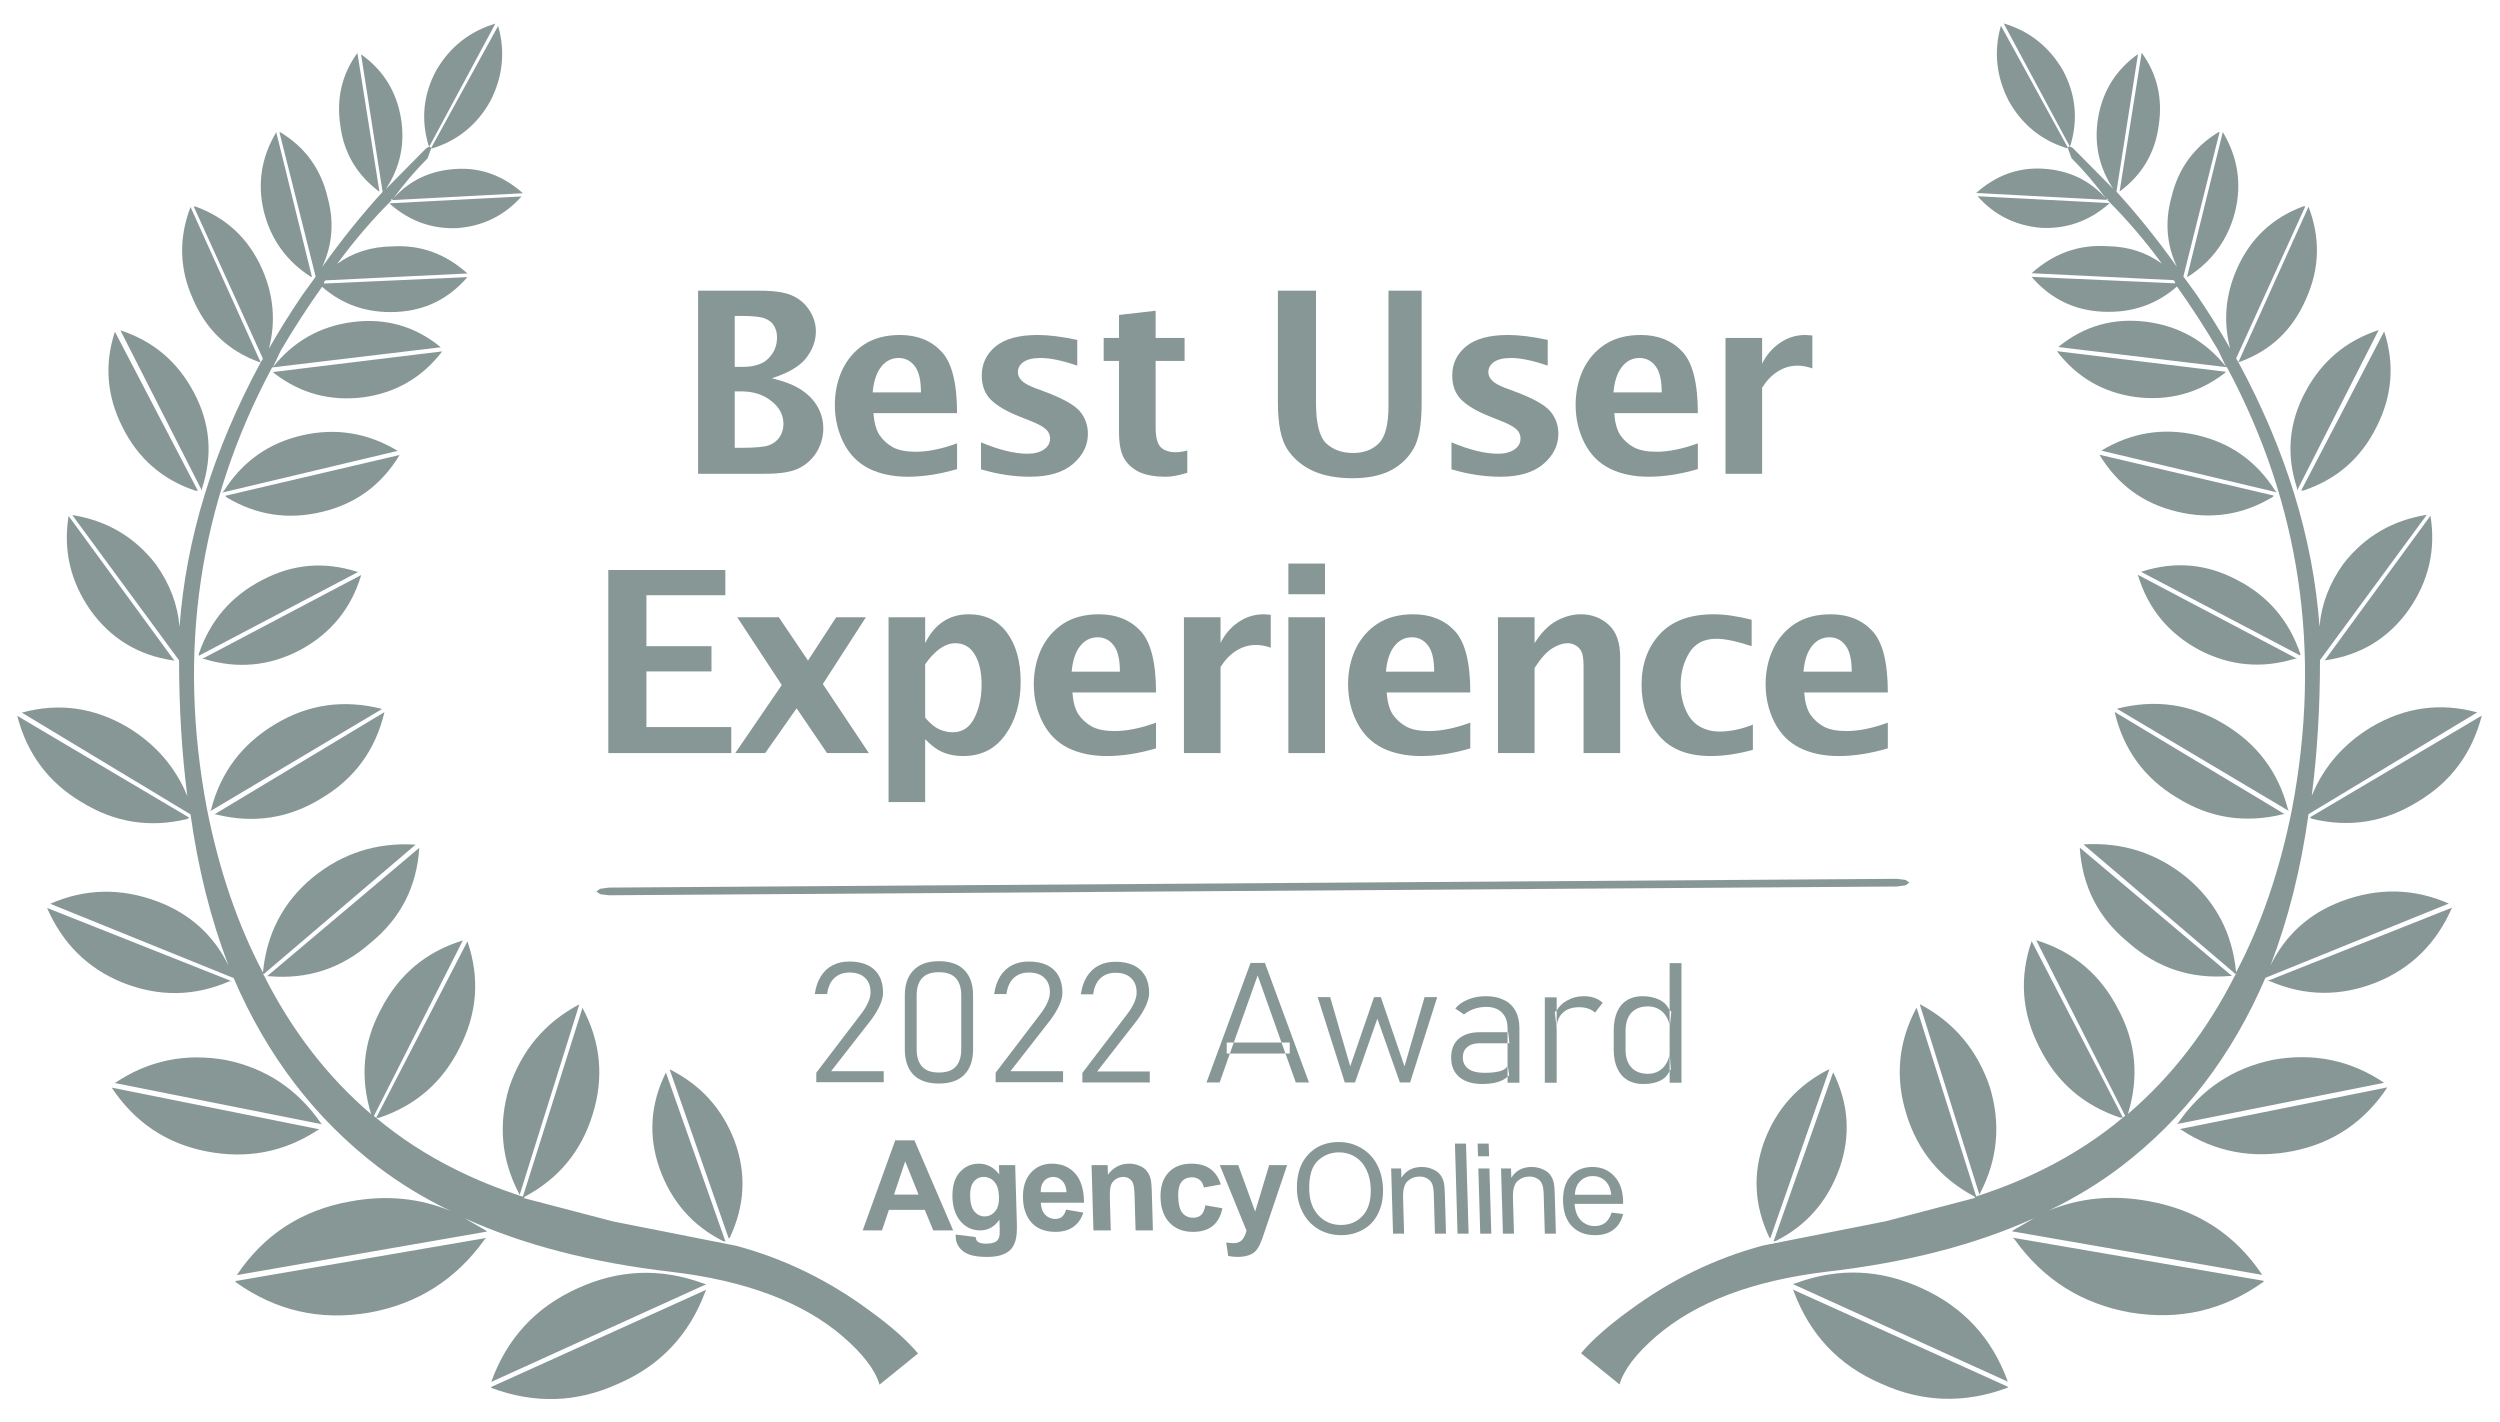 <?xml version="1.0" encoding="utf-8"?>
<svg version="1.1" id="Layer_1"
xmlns="http://www.w3.org/2000/svg"
xmlns:xlink="http://www.w3.org/1999/xlink"
width="529px" height="301px"
xml:space="preserve">
<g id="PathID_1" transform="matrix(1.94, 0, 0, 1.94, 3.65, 5)" opacity="1">
<path style="fill:#869795;fill-opacity:1" d="M41 19.1L40.75 19.2L40.75 19.25L40.85 19.25L41 19.1M26.8 103.55L26.8 103.75L26.85 103.7Q31.45 112.85 38.6 118.95Q36.75 112.95 39.65 107.55Q42.55 101.85 48.6 100L38.9 119.15L39.15 119.35L49.1 100.1Q51.15 106.05 48.25 111.7Q45.45 117.35 39.45 119.35L39.15 119.35Q43.1 122.65 47.85 125Q51.15 126.65 55.15 127.95L61.65 107.35Q64.65 112.95 62.75 119Q60.9 125 55.35 127.95L55.25 128.1L65 130.65L78.4 133.3Q86.25 135.4 93 140.4Q96.45 142.9 98.25 145.05L94.05 148.45Q93.35 146.05 90.05 143.2Q83.55 137.6 71.4 136.15Q58.35 134.65 48.8 130.3L51.05 131.6L51.25 131.75L23.95 136.5Q28.4 129.85 36.4 128.45Q42.2 127.4 47.25 129.5Q42.9 127.4 39.3 124.65Q29.05 116.8 23.6 104.1L3.6 96Q9.3 93.5 15.3 95.75Q20.6 97.75 23.05 102.75Q20.15 95.2 18.9 86.25L0.5 75.15Q6.55 73.5 12.05 76.75Q16.6 79.5 18.55 84.25Q17.65 77.25 17.65 69.45L6 53.6Q11.65 54.5 15.1 58.95Q17.4 62.15 17.7 65.8Q18.75 51.4 26.55 36.95L26.35 36.9Q21.3 35.05 19.15 30Q16.95 25.1 18.9 20L26.55 36.95L26.8 36.55L19.25 19.95L19.45 19.95Q24.5 21.8 26.7 26.75Q28.6 31.05 27.45 35.45Q29.1 32.55 31.1 29.6L32.55 27.6L28.6 11.85L28.7 11.85Q32.75 14.3 33.85 18.95Q34.95 22.95 33.25 26.55Q36.55 21.95 39.85 18.35L37.5 3.35Q41.1 5.9 41.85 10.3Q42.55 14.5 40.2 18.05L44.6 13.6L44.95 13.4L44.85 13.25Q43.6 9 45.7 5.1Q47.95 1.25 52.15 0L44.95 13.4L45.15 13.55L52.45 0.25Q53.65 4.45 51.6 8.45Q49.45 12.3 45.3 13.6L45.15 13.6L44.75 14.7Q42.7 16.75 41 19.1Q43.65 16.1 47.85 15.85Q51.9 15.6 55.15 18.5L40.85 19.25Q37.6 22.5 34.9 26.2Q37.45 24.35 40.85 24.3Q45.5 24 49.1 27.25L33.65 28Q33.45 28.1 33.45 28.35L49.1 27.65Q46 31.25 41.3 31.45Q36.6 31.65 33.25 28.7Q30.9 32 28.75 35.65L27.9 37.45Q31.25 33.25 36.55 32.55Q42 31.85 46.2 35.3L27.8 37.5Q15.8 59.9 20.7 85.7Q22.7 95.75 26.8 103.5Q27.4 97.15 32.2 93.15Q37.1 89.15 43.45 89.55L26.85 103.7L26.8 103.55M40.6 19.6L55 18.85Q52.25 21.95 48.05 22.3Q43.95 22.5 40.75 19.75L40.6 19.6M28.25 11.85L32.15 27.65L32 27.6Q28.05 25.05 26.9 20.5Q25.8 15.95 28.25 11.85M39.45 18.3Q35.85 15.6 35.25 11.2Q34.55 6.7 37.1 3.2L39.5 18.3L39.45 18.3M10.65 33.6L19.7 50.95L19.45 50.95Q14.05 49.15 11.5 44.05Q8.9 38.95 10.65 33.6M19.25 40.2Q21.95 45.25 20.15 50.7L20.15 50.95L11.25 33.45Q16.6 35.2 19.25 40.2M27.9 38L46.35 35.75Q43.1 40 37.8 40.75Q32.35 41.45 28.05 38.15L27.9 38M37.2 59.8L19.8 68.95L19.8 68.75Q21.65 63.3 26.7 60.7Q31.7 58.05 37.1 59.8L37.2 59.8M20.4 69.3L20.15 69.3L37.5 60.15L37.5 60.2Q35.85 65.65 30.8 68.35Q25.8 70.95 20.4 69.3M22.55 50.95Q25.6 46.15 31.1 44.9Q36.6 43.65 41.5 46.6L22.35 51.15L22.55 50.95M22.7 51.5L41.7 47.05Q38.75 51.95 33.25 53.25Q27.7 54.6 22.8 51.65L22.7 51.5M16.95 69.45Q11.3 68.6 8 64Q4.7 59.3 5.6 53.7L17.15 69.5L16.95 69.45M0 75.5L18.75 86.6L18.55 86.75Q12.4 88.25 7 84.9Q1.6 81.7 0 75.5M21.05 85.9L21.15 85.7Q22.7 79.65 28.15 76.4Q33.55 73.15 39.8 74.75L21.05 85.9M33.25 84.45Q27.9 87.8 21.65 86.25L21.5 86.25L40.05 75.1Q38.6 81.25 33.25 84.45M78.25 121.9Q80.2 127.2 77.7 132.45L77.6 132.5L71.15 114.05Q76.25 116.6 78.25 121.9M61.3 107L54.8 127.75L54.7 127.55Q51.85 122.05 53.65 116.05Q55.7 109.95 61.25 107L61.3 107M50.95 132.65Q46.25 139.2 38.35 140.6Q30.35 141.95 23.8 137.25L23.8 137.15L51.15 132.45L50.95 132.65M70.05 124.85Q68.2 119.55 70.75 114.4L77.25 132.85L77 132.8Q72 130.3 70.05 124.85M75.05 138.3Q72.4 145.4 65.55 148.35Q58.8 151.45 51.7 148.8L51.7 148.7L75.15 138.1L75.05 138.3M74.8 137.4L75.15 137.5L51.7 148.15Q54.25 141.05 61.1 137.95Q67.85 134.85 74.8 137.4M27.25 103.9L43.85 89.9Q43.45 96.25 38.55 100.25Q33.8 104.45 27.45 103.9L27.25 103.9M23.15 104.45Q17.4 106.95 11.5 104.6Q5.8 102.3 3.25 96.45L23.4 104.45L23.15 104.45M33.25 120.05L10.65 115.55Q16.15 111.85 22.8 113.05Q29.3 114.4 33.1 119.9L33.25 120.05M32.75 120.7Q27.25 124.3 20.6 123Q14.05 121.7 10.3 116.05L32.95 120.6L32.75 120.7" />
</g>
<g id="PathID_2" transform="matrix(1.94, 0, 0, 1.94, 3.65, 5)" opacity="1">
</g>
<g id="PathID_3" transform="matrix(-1.94, -1.69639e-007, 0, 1.94, 525.15, 4.95)" opacity="1">
<path style="fill:#869795;fill-opacity:1" d="M41 19.1L40.75 19.2L40.75 19.25L40.85 19.25L41 19.1M26.8 103.55L26.8 103.75L26.85 103.7Q31.45 112.85 38.6 118.95Q36.75 112.95 39.65 107.55Q42.55 101.85 48.6 100L38.9 119.15L39.15 119.35L49.1 100.1Q51.15 106.05 48.25 111.7Q45.45 117.35 39.45 119.35L39.15 119.35Q43.1 122.65 47.85 125Q51.15 126.65 55.15 127.95L61.65 107.35Q64.65 112.95 62.75 119Q60.9 125 55.35 127.95L55.25 128.1L65 130.65L78.4 133.3Q86.25 135.4 93 140.4Q96.45 142.9 98.25 145.05L94.05 148.45Q93.35 146.05 90.05 143.2Q83.55 137.6 71.4 136.15Q58.35 134.65 48.8 130.3L51.05 131.6L51.25 131.75L23.95 136.5Q28.4 129.85 36.4 128.45Q42.2 127.4 47.25 129.5Q42.9 127.4 39.3 124.65Q29.05 116.8 23.6 104.1L3.6 96Q9.3 93.5 15.3 95.75Q20.6 97.75 23.05 102.75Q20.15 95.2 18.9 86.25L0.5 75.15Q6.55 73.5 12.05 76.75Q16.6 79.5 18.55 84.25Q17.65 77.25 17.65 69.45L6 53.6Q11.65 54.5 15.1 58.95Q17.4 62.15 17.7 65.8Q18.75 51.4 26.55 36.95L26.35 36.9Q21.3 35.05 19.15 30Q16.95 25.1 18.9 20L26.55 36.95L26.8 36.55L19.25 19.95L19.45 19.95Q24.5 21.8 26.7 26.75Q28.6 31.05 27.45 35.45Q29.1 32.55 31.1 29.6L32.55 27.6L28.6 11.85L28.7 11.85Q32.75 14.3 33.85 18.95Q34.95 22.95 33.25 26.55Q36.55 21.95 39.85 18.35L37.5 3.35Q41.1 5.9 41.85 10.3Q42.55 14.5 40.2 18.05L44.6 13.6L44.95 13.4L44.85 13.25Q43.6 9 45.7 5.1Q47.95 1.25 52.15 0L44.95 13.4L45.15 13.55L52.45 0.25Q53.65 4.45 51.6 8.45Q49.45 12.3 45.3 13.6L45.15 13.6L44.75 14.7Q42.7 16.75 41 19.1Q43.65 16.1 47.85 15.85Q51.9 15.6 55.15 18.5L40.85 19.25Q37.6 22.5 34.9 26.2Q37.45 24.35 40.85 24.3Q45.5 24 49.1 27.25L33.65 28Q33.45 28.1 33.45 28.35L49.1 27.65Q46 31.25 41.3 31.45Q36.6 31.65 33.25 28.7Q30.9 32 28.75 35.65L27.9 37.45Q31.25 33.25 36.55 32.55Q42 31.85 46.2 35.3L27.8 37.5Q15.8 59.9 20.7 85.7Q22.7 95.75 26.8 103.5Q27.4 97.15 32.2 93.15Q37.1 89.15 43.45 89.55L26.85 103.7L26.8 103.55M40.6 19.6L55 18.85Q52.25 21.95 48.05 22.3Q43.95 22.5 40.75 19.75L40.6 19.6M28.25 11.85L32.15 27.65L32 27.6Q28.05 25.05 26.9 20.5Q25.8 15.95 28.25 11.85M39.45 18.3Q35.85 15.6 35.25 11.2Q34.55 6.7 37.1 3.2L39.5 18.3L39.45 18.3M10.65 33.6L19.7 50.95L19.45 50.95Q14.05 49.15 11.5 44.05Q8.9 38.95 10.65 33.6M19.25 40.2Q21.95 45.25 20.15 50.7L20.15 50.95L11.25 33.45Q16.6 35.2 19.25 40.2M27.9 38L46.35 35.75Q43.1 40 37.8 40.75Q32.35 41.45 28.05 38.15L27.9 38M37.2 59.8L19.8 68.95L19.8 68.75Q21.65 63.3 26.7 60.7Q31.7 58.05 37.1 59.8L37.2 59.8M20.4 69.3L20.15 69.3L37.5 60.15L37.5 60.2Q35.85 65.65 30.8 68.35Q25.8 70.95 20.4 69.3M22.55 50.95Q25.6 46.15 31.1 44.9Q36.6 43.65 41.5 46.6L22.35 51.15L22.55 50.95M22.7 51.5L41.7 47.05Q38.75 51.95 33.25 53.25Q27.7 54.6 22.8 51.65L22.7 51.5M16.95 69.45Q11.3 68.6 8 64Q4.7 59.3 5.6 53.7L17.15 69.5L16.95 69.45M0 75.5L18.75 86.6L18.55 86.75Q12.4 88.25 7 84.9Q1.6 81.7 0 75.5M21.05 85.9L21.15 85.7Q22.7 79.65 28.15 76.4Q33.55 73.15 39.8 74.75L21.05 85.9M33.25 84.45Q27.9 87.8 21.65 86.25L21.5 86.25L40.05 75.1Q38.6 81.25 33.25 84.45M78.25 121.9Q80.2 127.2 77.7 132.45L77.6 132.5L71.15 114.05Q76.25 116.6 78.25 121.9M61.3 107L54.8 127.75L54.7 127.55Q51.85 122.05 53.65 116.05Q55.7 109.95 61.25 107L61.3 107M50.95 132.65Q46.25 139.2 38.35 140.6Q30.35 141.95 23.8 137.25L23.8 137.15L51.15 132.45L50.95 132.65M70.05 124.85Q68.2 119.55 70.75 114.4L77.25 132.85L77 132.8Q72 130.3 70.05 124.85M75.05 138.3Q72.4 145.4 65.55 148.35Q58.8 151.45 51.7 148.8L51.7 148.7L75.15 138.1L75.05 138.3M74.8 137.4L75.15 137.5L51.7 148.15Q54.25 141.05 61.1 137.95Q67.85 134.85 74.8 137.4M27.25 103.9L43.85 89.9Q43.45 96.25 38.55 100.25Q33.8 104.45 27.45 103.9L27.25 103.9M23.15 104.45Q17.4 106.95 11.5 104.6Q5.8 102.3 3.25 96.45L23.4 104.45L23.15 104.45M33.25 120.05L10.65 115.55Q16.15 111.85 22.8 113.05Q29.3 114.4 33.1 119.9L33.25 120.05M32.75 120.7Q27.25 124.3 20.6 123Q14.05 121.7 10.3 116.05L32.95 120.6L32.75 120.7" />
</g>
<g id="PathID_4" transform="matrix(-1.94, -1.69639e-007, 0, 1.94, 525.15, 4.95)" opacity="1">
</g>
<g id="PathID_5" transform="matrix(2.646, -0.018, 0.005, 0.813, 265.1, 187.7)" opacity="1">
<path style="fill:#869795;fill-opacity:1" d="M52.2 -0.7L52.5 0L52.2 0.7L51.5 1L-51.5 1L-52.2 0.7L-52.5 0L-52.2 -0.7L-51.5 -1L51.5 -1L52.2 -0.7" />
</g>
<g id="PathID_6" transform="matrix(2.646, -0.018, 0.005, 0.813, 265.1, 187.7)" opacity="1">
</g>
<g id="PathID_7" transform="matrix(1.047, 0, 0, 1.047, 123.85, 159.35)" opacity="1">
<path style="fill:#869795;fill-opacity:1" d="M4.65 0L4.65 -37L28.3 -37L28.3 -31.9L12.35 -31.9L12.35 -21.6L25.5 -21.6L25.5 -16.5L12.35 -16.5L12.35 -5.25L29.5 -5.25L29.5 0L4.65 0" />
</g>
<g id="PathID_8" transform="matrix(1.047, 0, 0, 1.047, 123.85, 159.35)" opacity="1">
</g>
<g id="PathID_9" transform="matrix(1.047, 0, 0, 1.047, 153.8, 159.35)" opacity="1">
<path style="fill:#869795;fill-opacity:1" d="M1.7 0L11.1 -13.75L2.1 -27.45L10.5 -27.45L16.4 -18.7L22.1 -27.45L28.1 -27.45L19.4 -13.95L28.7 0L20.25 0L14.1 -9.05L7.75 0L1.7 0" />
</g>
<g id="PathID_10" transform="matrix(1.047, 0, 0, 1.047, 153.8, 159.35)" opacity="1">
</g>
<g id="PathID_11" transform="matrix(1.047, 0, 0, 1.047, 183.15, 159.35)" opacity="1">
<path style="fill:#869795;fill-opacity:1" d="M4.65 9.9L4.65 -27.45L12.05 -27.45L12.05 -22.2Q13.45 -25.1 15.65 -26.55Q17.85 -28.05 20.85 -28.05Q25.85 -28.05 28.6 -24.3Q31.35 -20.55 31.35 -14.45Q31.35 -8 28.25 -3.7Q25.2 0.6 19.75 0.6Q18.3 0.6 17.05 0.3Q15.8 0 14.65 -0.65Q13.55 -1.3 12.05 -2.8L12.05 9.9L4.65 9.9M12.05 -7.15Q13.55 -5.4 14.9 -4.8Q16.25 -4.2 17.6 -4.2Q20.55 -4.2 22 -7.1Q23.45 -10 23.45 -13.8Q23.45 -17.7 22.05 -19.95Q20.7 -22.2 18.15 -22.2Q16.55 -22.2 14.95 -21.05Q13.4 -19.9 12.05 -17.95L12.05 -7.15" />
</g>
<g id="PathID_12" transform="matrix(1.047, 0, 0, 1.047, 183.15, 159.35)" opacity="1">
</g>
<g id="PathID_13" transform="matrix(1.047, 0, 0, 1.047, 216.45, 159.35)" opacity="1">
<path style="fill:#869795;fill-opacity:1" d="M26.9 -0.95Q21.65 0.6 16.95 0.6Q12.45 0.6 9.1 -1.05Q5.8 -2.7 4 -6.2Q2.2 -9.75 2.2 -13.9Q2.2 -17.75 3.7 -21Q5.25 -24.25 8.15 -26.15Q11.1 -28.05 15.35 -28.05Q20.6 -28.05 23.75 -24.7Q26.9 -21.35 26.9 -12.25L10 -12.25Q10.2 -9.45 11.2 -7.85Q12.25 -6.3 13.95 -5.35Q15.65 -4.45 18.55 -4.45Q22.25 -4.45 26.9 -6.15L26.9 -0.95M9.85 -16.45L19.6 -16.45Q19.6 -20.15 18.35 -21.75Q17.1 -23.4 15.1 -23.4Q12.95 -23.4 11.55 -21.6Q10.15 -19.85 9.85 -16.45" />
</g>
<g id="PathID_14" transform="matrix(1.047, 0, 0, 1.047, 216.45, 159.35)" opacity="1">
</g>
<g id="PathID_15" transform="matrix(1.047, 0, 0, 1.047, 245.65, 159.35)" opacity="1">
<path style="fill:#869795;fill-opacity:1" d="M4.65 0L4.65 -27.45L12.05 -27.45L12.05 -22.25Q13.35 -24.9 15.65 -26.45Q17.95 -28.05 20.8 -28.05L22.2 -27.95L22.2 -21.3Q20.6 -21.85 19.25 -21.85Q17.05 -21.85 15.25 -20.7Q13.45 -19.6 12.05 -17.4L12.05 0L4.65 0" />
</g>
<g id="PathID_16" transform="matrix(1.047, 0, 0, 1.047, 245.65, 159.35)" opacity="1">
</g>
<g id="PathID_17" transform="matrix(1.047, 0, 0, 1.047, 267.75, 159.35)" opacity="1">
<path style="fill:#869795;fill-opacity:1" d="M4.65 0L4.65 -27.45L12.05 -27.45L12.05 0L4.65 0M4.65 -32.1L4.65 -38.3L12.05 -38.3L12.05 -32.1L4.65 -32.1" />
</g>
<g id="PathID_18" transform="matrix(1.047, 0, 0, 1.047, 267.75, 159.35)" opacity="1">
</g>
<g id="PathID_19" transform="matrix(1.047, 0, 0, 1.047, 282.95, 159.35)" opacity="1">
<path style="fill:#869795;fill-opacity:1" d="M26.9 -0.95Q21.65 0.6 16.95 0.6Q12.45 0.6 9.1 -1.05Q5.8 -2.7 4 -6.2Q2.2 -9.75 2.2 -13.9Q2.2 -17.75 3.7 -21Q5.25 -24.25 8.15 -26.15Q11.1 -28.05 15.35 -28.05Q20.6 -28.05 23.75 -24.7Q26.9 -21.35 26.9 -12.25L10 -12.25Q10.2 -9.45 11.2 -7.85Q12.25 -6.3 13.95 -5.35Q15.65 -4.45 18.55 -4.45Q22.25 -4.45 26.9 -6.15L26.9 -0.95M9.85 -16.45L19.6 -16.45Q19.6 -20.15 18.35 -21.75Q17.1 -23.4 15.1 -23.4Q12.95 -23.4 11.55 -21.6Q10.15 -19.85 9.85 -16.45" />
</g>
<g id="PathID_20" transform="matrix(1.047, 0, 0, 1.047, 282.95, 159.35)" opacity="1">
</g>
<g id="PathID_21" transform="matrix(1.047, 0, 0, 1.047, 312.1, 159.35)" opacity="1">
<path style="fill:#869795;fill-opacity:1" d="M4.65 0L4.65 -27.45L12.05 -27.45L12.05 -22.2Q14.05 -25.4 16.45 -26.7Q18.9 -28.05 21.4 -28.05Q24.65 -28.05 27 -25.95Q29.35 -23.85 29.35 -19.35L29.35 0L21.95 0L21.95 -17.5Q21.95 -19.75 21.5 -20.55Q21.1 -21.35 20.35 -21.75Q19.65 -22.2 18.8 -22.2Q17.25 -22.2 15.6 -21.15Q13.95 -20.15 12.05 -17.2L12.05 0L4.65 0" />
</g>
<g id="PathID_22" transform="matrix(1.047, 0, 0, 1.047, 312.1, 159.35)" opacity="1">
</g>
<g id="PathID_23" transform="matrix(1.047, 0, 0, 1.047, 345.05, 159.35)" opacity="1">
<path style="fill:#869795;fill-opacity:1" d="M24.7 -0.65Q20.1 0.6 16.2 0.6Q9.2 0.6 5.7 -3.55Q2.2 -7.7 2.2 -13.75Q2.2 -20.05 5.9 -24.05Q9.6 -28.05 16.8 -28.05Q20.1 -28.05 24.45 -26.95L24.45 -21.6Q19.95 -23.1 17.3 -23.1Q13.55 -23.1 11.8 -20.2Q10.1 -17.3 10.1 -13.8Q10.1 -11.1 11.1 -8.75Q12.1 -6.45 13.9 -5.4Q15.7 -4.35 17.95 -4.35Q21.2 -4.35 24.7 -5.75L24.7 -0.65" />
</g>
<g id="PathID_24" transform="matrix(1.047, 0, 0, 1.047, 345.05, 159.35)" opacity="1">
</g>
<g id="PathID_25" transform="matrix(1.047, 0, 0, 1.047, 371.3, 159.35)" opacity="1">
<path style="fill:#869795;fill-opacity:1" d="M26.9 -0.95Q21.65 0.6 16.95 0.6Q12.45 0.6 9.1 -1.05Q5.8 -2.7 4 -6.2Q2.2 -9.75 2.2 -13.9Q2.2 -17.75 3.7 -21Q5.25 -24.25 8.15 -26.15Q11.1 -28.05 15.35 -28.05Q20.6 -28.05 23.75 -24.7Q26.9 -21.35 26.9 -12.25L10 -12.25Q10.2 -9.45 11.2 -7.85Q12.25 -6.3 13.95 -5.35Q15.65 -4.45 18.55 -4.45Q22.25 -4.45 26.9 -6.15L26.9 -0.95M9.85 -16.45L19.6 -16.45Q19.6 -20.15 18.35 -21.75Q17.1 -23.4 15.1 -23.4Q12.95 -23.4 11.55 -21.6Q10.15 -19.85 9.85 -16.45" />
</g>
<g id="PathID_26" transform="matrix(1.047, 0, 0, 1.047, 371.3, 159.35)" opacity="1">
</g>
<g id="PathID_27" transform="matrix(1.047, 0, 0, 1.047, 142.85, 100.25)" opacity="1">
<path style="fill:#869795;fill-opacity:1" d="M4.65 0L4.65 -37L17.1 -37Q21.65 -37 23.8 -35.95Q25.95 -34.95 27.2 -32.95Q28.45 -31 28.45 -28.75Q28.45 -25.95 26.5 -23.4Q24.55 -20.9 19.55 -19.3Q23.5 -18.35 25.6 -16.9Q27.75 -15.45 28.85 -13.45Q29.95 -11.45 29.95 -9.15Q29.95 -6.65 28.65 -4.45Q27.35 -2.3 25.1 -1.15Q22.9 0 18.25 0L4.65 0M12.05 -21.6L13.65 -21.6Q17.15 -21.6 18.85 -23.3Q20.6 -25.05 20.6 -27.55Q20.6 -28.85 20.05 -29.8Q19.55 -30.8 18.25 -31.35Q17 -31.9 13.4 -31.9L12.05 -31.9L12.05 -21.6M12.05 -5.25L13.5 -5.25Q17.5 -5.25 18.95 -5.75Q20.4 -6.3 21.15 -7.45Q21.9 -8.65 21.9 -10.05Q21.9 -12.8 19.45 -14.7Q17.05 -16.65 13.35 -16.65L12.05 -16.65L12.05 -5.25" />
</g>
<g id="PathID_28" transform="matrix(1.047, 0, 0, 1.047, 142.85, 100.25)" opacity="1">
</g>
<g id="PathID_29" transform="matrix(1.047, 0, 0, 1.047, 174.35, 100.25)" opacity="1">
<path style="fill:#869795;fill-opacity:1" d="M26.9 -0.95Q21.65 0.6 16.95 0.6Q12.45 0.6 9.1 -1.05Q5.8 -2.7 4 -6.2Q2.2 -9.75 2.2 -13.9Q2.2 -17.75 3.7 -21Q5.25 -24.25 8.15 -26.15Q11.1 -28.05 15.35 -28.05Q20.6 -28.05 23.75 -24.7Q26.9 -21.35 26.9 -12.25L10 -12.25Q10.2 -9.45 11.2 -7.85Q12.25 -6.3 13.95 -5.35Q15.65 -4.45 18.55 -4.45Q22.25 -4.45 26.9 -6.15L26.9 -0.95M9.85 -16.45L19.6 -16.45Q19.6 -20.15 18.35 -21.75Q17.1 -23.4 15.1 -23.4Q12.95 -23.4 11.55 -21.6Q10.15 -19.85 9.85 -16.45" />
</g>
<g id="PathID_30" transform="matrix(1.047, 0, 0, 1.047, 174.35, 100.25)" opacity="1">
</g>
<g id="PathID_31" transform="matrix(1.047, 0, 0, 1.047, 203.5, 100.25)" opacity="1">
<path style="fill:#869795;fill-opacity:1" d="M3.9 -0.9L3.9 -6.35Q9.4 -4.05 13.3 -4.05Q15.35 -4.05 16.6 -4.9Q17.85 -5.75 17.85 -7.1Q17.85 -8.3 16.9 -9.1Q16 -9.85 14.1 -10.6L11.6 -11.6Q7.7 -13.15 5.85 -15Q4.05 -16.85 4.05 -19.85Q4.05 -23.4 6.8 -25.7Q9.6 -28.05 15.35 -28.05Q18.7 -28.05 23.35 -27.05L23.35 -21.85Q18.85 -23.4 15.95 -23.4Q13.65 -23.4 12.5 -22.6Q11.35 -21.8 11.35 -20.55Q11.35 -19.6 12.1 -18.85Q12.8 -18.1 14.75 -17.35L16.9 -16.55Q22.2 -14.55 23.85 -12.65Q25.5 -10.7 25.5 -8.05Q25.5 -4.6 22.5 -2Q19.5 0.6 13.8 0.6Q8.95 0.6 3.9 -0.9" />
</g>
<g id="PathID_32" transform="matrix(1.047, 0, 0, 1.047, 203.5, 100.25)" opacity="1">
</g>
<g id="PathID_33" transform="matrix(1.047, 0, 0, 1.047, 231.55, 100.25)" opacity="1">
<path style="fill:#869795;fill-opacity:1" d="M18.8 -0.2Q16.15 0.6 14.6 0.6Q11 0.6 9 -0.4Q7 -1.4 6 -3.15Q5 -4.95 5 -8.35L5 -22.8L1.9 -22.8L1.9 -27.45L5 -27.45L5 -32.1L12.4 -32.95L12.4 -27.45L18.25 -27.45L18.25 -22.8L12.4 -22.8L12.4 -9.35Q12.4 -6.4 13.45 -5.35Q14.5 -4.35 16.5 -4.35Q17.45 -4.35 18.8 -4.7L18.8 -0.2" />
</g>
<g id="PathID_34" transform="matrix(1.047, 0, 0, 1.047, 231.55, 100.25)" opacity="1">
</g>
<g id="PathID_35" transform="matrix(1.047, 0, 0, 1.047, 265.85, 100.25)" opacity="1">
<path style="fill:#869795;fill-opacity:1" d="M4.35 -37L12.05 -37L12.05 -14.3Q12.05 -8.15 14.1 -6.15Q16.2 -4.2 19.55 -4.2Q22.8 -4.2 24.75 -6.15Q26.7 -8.1 26.7 -13.75L26.7 -37L33.4 -37L33.4 -14.25Q33.4 -7.85 31.75 -5.05Q30.15 -2.25 27.1 -0.65Q24.05 0.9 19.4 0.9Q14.8 0.9 11.5 -0.55Q8.2 -2.05 6.25 -4.95Q4.35 -7.9 4.35 -14.35L4.35 -37" />
</g>
<g id="PathID_36" transform="matrix(1.047, 0, 0, 1.047, 265.85, 100.25)" opacity="1">
</g>
<g id="PathID_37" transform="matrix(1.047, 0, 0, 1.047, 303.05, 100.25)" opacity="1">
<path style="fill:#869795;fill-opacity:1" d="M3.9 -0.9L3.9 -6.35Q9.4 -4.05 13.3 -4.05Q15.35 -4.05 16.6 -4.9Q17.85 -5.75 17.85 -7.1Q17.85 -8.3 16.9 -9.1Q16 -9.85 14.1 -10.6L11.6 -11.6Q7.7 -13.15 5.85 -15Q4.05 -16.85 4.05 -19.85Q4.05 -23.4 6.8 -25.7Q9.6 -28.05 15.35 -28.05Q18.7 -28.05 23.35 -27.05L23.35 -21.85Q18.85 -23.4 15.95 -23.4Q13.65 -23.4 12.5 -22.6Q11.35 -21.8 11.35 -20.55Q11.35 -19.6 12.1 -18.85Q12.8 -18.1 14.75 -17.35L16.9 -16.55Q22.2 -14.55 23.85 -12.65Q25.5 -10.7 25.5 -8.05Q25.5 -4.6 22.5 -2Q19.5 0.6 13.8 0.6Q8.95 0.6 3.9 -0.9" />
</g>
<g id="PathID_38" transform="matrix(1.047, 0, 0, 1.047, 303.05, 100.25)" opacity="1">
</g>
<g id="PathID_39" transform="matrix(1.047, 0, 0, 1.047, 331.1, 100.25)" opacity="1">
<path style="fill:#869795;fill-opacity:1" d="M26.9 -0.95Q21.65 0.6 16.95 0.6Q12.45 0.6 9.1 -1.05Q5.8 -2.7 4 -6.2Q2.2 -9.75 2.2 -13.9Q2.2 -17.75 3.7 -21Q5.25 -24.25 8.15 -26.15Q11.1 -28.05 15.35 -28.05Q20.6 -28.05 23.75 -24.7Q26.9 -21.35 26.9 -12.25L10 -12.25Q10.2 -9.45 11.2 -7.85Q12.25 -6.3 13.95 -5.35Q15.65 -4.45 18.55 -4.45Q22.25 -4.45 26.9 -6.15L26.9 -0.95M9.85 -16.45L19.6 -16.45Q19.6 -20.15 18.35 -21.75Q17.1 -23.4 15.1 -23.4Q12.95 -23.4 11.55 -21.6Q10.15 -19.85 9.85 -16.45" />
</g>
<g id="PathID_40" transform="matrix(1.047, 0, 0, 1.047, 331.1, 100.25)" opacity="1">
</g>
<g id="PathID_41" transform="matrix(1.047, 0, 0, 1.047, 360.25, 100.25)" opacity="1">
<path style="fill:#869795;fill-opacity:1" d="M4.65 0L4.65 -27.45L12.05 -27.45L12.05 -22.25Q13.35 -24.9 15.65 -26.45Q17.95 -28.05 20.8 -28.05L22.2 -27.95L22.2 -21.3Q20.6 -21.85 19.25 -21.85Q17.05 -21.85 15.25 -20.7Q13.45 -19.6 12.05 -17.4L12.05 0L4.65 0" />
</g>
<g id="PathID_42" transform="matrix(1.047, 0, 0, 1.047, 360.25, 100.25)" opacity="1">
</g>
<g id="PathID_43" transform="matrix(0.696, 0, -0, 0.696, 170.5, 229)" opacity="1">
<path style="fill:#869795;fill-opacity:1" d="M3.2 -2.9L16.85 -20.8Q18.2 -22.55 18.95 -24.25Q19.7 -25.95 19.7 -27.25L19.7 -27.3Q19.7 -30.2 18 -31.75Q16.35 -33.35 13.3 -33.35Q10.45 -33.35 8.65 -31.65Q6.9 -29.95 6.5 -26.85L6.5 -26.8L2.75 -26.8L2.75 -26.85Q3.2 -29.95 4.55 -32.15Q5.95 -34.4 8.15 -35.55Q10.35 -36.7 13.25 -36.7Q16.5 -36.7 18.8 -35.6Q21.1 -34.5 22.3 -32.35Q23.5 -30.25 23.5 -27.25L23.5 -27.2Q23.5 -25.5 22.5 -23.3Q21.5 -21.1 19.75 -18.8L7.7 -3.35L23.7 -3.35L23.7 0L3.2 0L3.2 -2.9" />
</g>
<g id="PathID_44" transform="matrix(0.696, 0, -0, 0.696, 170.5, 229)" opacity="1">
</g>
<g id="PathID_45" transform="matrix(0.696, 0, -0, 0.696, 188.85, 229)" opacity="1">
<path style="fill:#869795;fill-opacity:1" d="M14.1 0.4Q9 0.4 6.35 -2.3Q3.75 -5.05 3.75 -9.95L3.75 -26.45Q3.75 -31.35 6.4 -34.05Q9.05 -36.8 14.1 -36.8Q19.2 -36.8 21.85 -34.1Q24.5 -31.4 24.5 -26.45L24.5 -9.95Q24.5 -5.05 21.85 -2.3Q19.2 0.4 14.1 0.4M14.1 -2.95Q17.6 -2.95 19.25 -4.75Q20.9 -6.6 20.9 -9.95L20.9 -26.45Q20.9 -29.85 19.25 -31.65Q17.6 -33.45 14.1 -33.45Q10.65 -33.45 9 -31.65Q7.35 -29.85 7.35 -26.45L7.35 -9.95Q7.35 -6.6 9 -4.75Q10.65 -2.95 14.1 -2.95" />
</g>
<g id="PathID_46" transform="matrix(0.696, 0, -0, 0.696, 188.85, 229)" opacity="1">
</g>
<g id="PathID_47" transform="matrix(0.696, 0, -0, 0.696, 208.45, 229)" opacity="1">
<path style="fill:#869795;fill-opacity:1" d="M3.2 -2.9L16.85 -20.8Q18.2 -22.55 18.95 -24.25Q19.7 -25.95 19.7 -27.25L19.7 -27.3Q19.7 -30.2 18 -31.75Q16.35 -33.35 13.3 -33.35Q10.45 -33.35 8.65 -31.65Q6.9 -29.95 6.5 -26.85L6.5 -26.8L2.75 -26.8L2.75 -26.85Q3.2 -29.95 4.55 -32.15Q5.95 -34.4 8.15 -35.55Q10.35 -36.7 13.25 -36.7Q16.5 -36.7 18.8 -35.6Q21.1 -34.5 22.3 -32.35Q23.5 -30.25 23.5 -27.25L23.5 -27.2Q23.5 -25.5 22.5 -23.3Q21.5 -21.1 19.75 -18.8L7.7 -3.35L23.7 -3.35L23.7 0L3.2 0L3.2 -2.9" />
</g>
<g id="PathID_48" transform="matrix(0.696, 0, -0, 0.696, 208.45, 229)" opacity="1">
</g>
<g id="PathID_49" transform="matrix(0.696, 0, -0, 0.696, 226.8, 229.05)" opacity="1">
<path style="fill:#869795;fill-opacity:1" d="M3.2 -2.9L16.85 -20.8Q18.2 -22.55 18.95 -24.25Q19.7 -25.95 19.7 -27.25L19.7 -27.3Q19.7 -30.2 18 -31.75Q16.35 -33.35 13.3 -33.35Q10.45 -33.35 8.65 -31.65Q6.9 -29.95 6.5 -26.85L6.5 -26.8L2.75 -26.8L2.75 -26.85Q3.2 -29.95 4.55 -32.15Q5.95 -34.4 8.15 -35.55Q10.35 -36.7 13.25 -36.7Q16.5 -36.7 18.8 -35.6Q21.1 -34.5 22.3 -32.35Q23.5 -30.25 23.5 -27.25L23.5 -27.2Q23.5 -25.5 22.5 -23.3Q21.5 -21.1 19.75 -18.8L7.7 -3.35L23.7 -3.35L23.7 0L3.2 0L3.2 -2.9" />
</g>
<g id="PathID_50" transform="matrix(0.696, 0, -0, 0.696, 226.8, 229.05)" opacity="1">
</g>
<g id="PathID_51" transform="matrix(0.696, 0, -0, 0.696, 254.6, 229.05)" opacity="1">
<path style="fill:#869795;fill-opacity:1" d="M8.1 -8.8L5 0L1 0L14.4 -36.35L18.75 -36.35L32.15 0L28.15 0L25 -8.8L26.3 -8.8L26.3 -12.15L23.8 -12.15L16.55 -32.55L9.3 -12.15L7.15 -12.15L7.15 -8.8L8.1 -8.8L9.3 -12.15L23.8 -12.15L25 -8.8L8.1 -8.8" />
</g>
<g id="PathID_52" transform="matrix(0.696, 0, -0, 0.696, 254.6, 229.05)" opacity="1">
</g>
<g id="PathID_53" transform="matrix(0.696, 0, -0, 0.696, 277.6, 229.05)" opacity="1">
<path style="fill:#869795;fill-opacity:1" d="M1.75 -25.95L5.55 -25.95L11.65 -4.9L18.9 -25.95L20.95 -25.95L28.15 -4.9L34.25 -25.95L38.1 -25.95L29.85 0L26.75 0L19.9 -19.4L13.1 0L10 0L1.75 -25.95" />
</g>
<g id="PathID_54" transform="matrix(0.696, 0, -0, 0.696, 277.6, 229.05)" opacity="1">
</g>
<g id="PathID_55" transform="matrix(0.696, 0, -0, 0.696, 305.15, 229.1)" opacity="1">
<path style="fill:#869795;fill-opacity:1" d="M12.3 0.4Q7.75 0.4 5.25 -1.7Q2.75 -3.8 2.75 -7.65Q2.75 -11.3 5 -13.3Q7.3 -15.35 11.5 -15.35L19.9 -15.35L19.9 -16.45Q19.9 -19.6 18.2 -21.3Q16.5 -23.05 13.4 -23.05Q11.55 -23.05 9.75 -22.45Q8 -21.85 6.65 -20.75L4 -22.55Q5.5 -24.35 7.9 -25.3Q10.3 -26.3 13.25 -26.3Q16.5 -26.3 18.8 -25.15Q21.1 -24.05 22.3 -21.85Q23.5 -19.7 23.5 -16.65L23.5 0L19.9 0L19.9 -1.85L20.4 -2.2L19.9 -5.6L19.9 -12L20.45 -12L20.1 -15.35L19.9 -15.35L19.9 -12L11.5 -12Q9 -12 7.65 -10.85Q6.3 -9.7 6.3 -7.65Q6.3 -5.45 8 -4.2Q9.7 -3 12.85 -3Q16.2 -3 18.05 -3.65Q19.9 -4.35 19.9 -5.6L19.9 -1.85Q19.3 -1.25 18.4 -0.8Q17.2 -0.2 15.65 0.1Q14.1 0.4 12.3 0.4" />
</g>
<g id="PathID_56" transform="matrix(0.696, 0, -0, 0.696, 305.15, 229.1)" opacity="1">
</g>
<g id="PathID_57" transform="matrix(0.696, 0, -0, 0.696, 324.1, 229.1)" opacity="1">
<path style="fill:#869795;fill-opacity:1" d="M7.05 -21.4L7.6 -16.4L7.6 0L4 0L4 -25.95L7.6 -25.95L7.6 -21.95Q7.25 -21.75 7.05 -21.4M19.25 -21.3Q18.45 -22.1 17.25 -22.5Q16.05 -22.95 14.45 -22.95Q11.2 -22.95 9.4 -21.2Q7.6 -19.5 7.6 -16.4L7.6 -21.95Q8.8 -23.95 10.8 -25Q13.1 -26.3 15.85 -26.3Q17.65 -26.3 19.05 -25.8Q20.5 -25.3 21.6 -24.3L19.25 -21.3" />
</g>
<g id="PathID_58" transform="matrix(0.696, 0, -0, 0.696, 324.1, 229.1)" opacity="1">
</g>
<g id="PathID_59" transform="matrix(0.696, 0, -0, 0.696, 339.2, 229.1)" opacity="1">
<path style="fill:#869795;fill-opacity:1" d="M12.2 0.4Q9.4 0.4 7.35 -0.85Q5.35 -2.1 4.3 -4.45Q3.25 -6.8 3.25 -10.1L3.25 -15.75Q3.25 -19.1 4.25 -21.45Q5.3 -23.85 7.25 -25.05Q9.2 -26.3 11.95 -26.3Q14.95 -26.3 17.15 -25.2Q19.15 -24.25 20.25 -22.05L20.25 -36.35L23.85 -36.35L23.85 0L20.25 0L20.25 -3.65Q20.5 -3.8 20.6 -4.05L20.25 -9.5L20.25 -16.55L20.75 -21.55Q20.6 -21.85 20.25 -22.05L20.25 -16.55Q20.25 -18.25 19.45 -19.75Q18.65 -21.3 17.15 -22.25Q15.65 -23.2 13.65 -23.2Q10.4 -23.2 8.6 -21.25Q6.85 -19.3 6.85 -15.7L6.85 -10.1Q6.85 -6.6 8.6 -4.65Q10.4 -2.7 13.65 -2.7Q15.65 -2.7 17.15 -3.65Q18.65 -4.65 19.45 -6.2Q20.25 -7.8 20.25 -9.5L20.25 -3.65Q19.4 -1.6 17.45 -0.65Q15.35 0.4 12.2 0.4" />
</g>
<g id="PathID_60" transform="matrix(0.696, 0, -0, 0.696, 339.2, 229.1)" opacity="1">
</g>
<g id="PathID_61" transform="matrix(0.52, 0, 0.015, 0.52, 182.55, 260.35)" opacity="1">
<path style="fill:#869795;fill-opacity:1" d="M36.8 0L28.7 0L25.5 -8.35L10.9 -8.35L7.85 0L0 0L14.3 -36.65L22.1 -36.65L36.8 0M23.15 -14.55L18.1 -28.1L13.15 -14.55L23.15 -14.55" />
</g>
<g id="PathID_62" transform="matrix(0.52, 0, 0.015, 0.52, 182.55, 260.35)" opacity="1">
</g>
<g id="PathID_63" transform="matrix(0.52, 0, 0.015, 0.52, 200.65, 260.35)" opacity="1">
<path style="fill:#869795;fill-opacity:1" d="M3 1.7L11.05 2.7Q11.2 4.15 11.95 4.65Q12.95 5.4 15.1 5.4Q17.85 5.4 19.2 4.6Q20.15 4.05 20.6 2.8Q20.95 1.95 20.95 -0.45L20.95 -4.35Q17.8 0 13 0Q7.65 0 4.5 -4.5Q2.1 -8.1 2.1 -13.4Q2.1 -20.1 5.3 -23.6Q8.5 -27.15 13.25 -27.15Q18.2 -27.15 21.4 -22.8L21.4 -26.55L28 -26.55L28 -2.7Q28 2 27.2 4.3Q26.4 6.65 25 7.95Q23.6 9.3 21.25 10.05Q18.95 10.8 15.35 10.8Q8.6 10.8 5.75 8.45Q2.95 6.15 2.95 2.6L3 1.7M9.3 -13.8Q9.3 -9.6 10.9 -7.65Q12.55 -5.7 14.95 -5.7Q17.5 -5.7 19.25 -7.7Q21.05 -9.7 21.05 -13.65Q21.05 -17.75 19.35 -19.75Q17.65 -21.75 15.05 -21.75Q12.55 -21.75 10.9 -19.75Q9.3 -17.8 9.3 -13.8" />
</g>
<g id="PathID_64" transform="matrix(0.52, 0, 0.015, 0.52, 200.65, 260.35)" opacity="1">
</g>
<g id="PathID_65" transform="matrix(0.52, 0, 0.015, 0.52, 215.8, 260.35)" opacity="1">
<path style="fill:#869795;fill-opacity:1" d="M19.05 -8.45L26.05 -7.25Q24.7 -3.4 21.75 -1.4Q18.85 0.6 14.5 0.6Q7.55 0.6 4.25 -3.9Q1.65 -7.55 1.65 -13.05Q1.65 -19.65 5.1 -23.4Q8.55 -27.15 13.8 -27.15Q19.75 -27.15 23.15 -23.2Q26.6 -19.3 26.45 -11.25L8.85 -11.25Q8.9 -8.1 10.5 -6.35Q12.15 -4.65 14.55 -4.65Q16.2 -4.65 17.3 -5.55Q18.45 -6.45 19.05 -8.45M19.45 -15.55Q19.35 -18.55 17.85 -20.15Q16.35 -21.75 14.2 -21.75Q11.9 -21.75 10.4 -20.05Q8.95 -18.4 8.95 -15.55L19.45 -15.55" />
</g>
<g id="PathID_66" transform="matrix(0.52, 0, 0.015, 0.52, 215.8, 260.35)" opacity="1">
</g>
<g id="PathID_67" transform="matrix(0.52, 0, 0.015, 0.52, 229.5, 260.35)" opacity="1">
<path style="fill:#869795;fill-opacity:1" d="M27.8 0L20.75 0L20.75 -13.5Q20.75 -17.8 20.3 -19.05Q19.85 -20.35 18.8 -21.05Q17.8 -21.75 16.4 -21.75Q14.6 -21.75 13.15 -20.75Q11.7 -19.75 11.15 -18.1Q10.65 -16.45 10.65 -12L10.65 0L3.6 0L3.6 -26.55L10.15 -26.55L10.15 -22.65Q13.6 -27.15 18.85 -27.15Q21.2 -27.15 23.1 -26.3Q25.05 -25.45 26 -24.15Q27 -22.85 27.4 -21.2Q27.8 -19.55 27.8 -16.5L27.8 0" />
</g>
<g id="PathID_68" transform="matrix(0.52, 0, 0.015, 0.52, 229.5, 260.35)" opacity="1">
</g>
<g id="PathID_69" transform="matrix(0.52, 0, 0.015, 0.52, 244.65, 260.35)" opacity="1">
<path style="fill:#869795;fill-opacity:1" d="M26.85 -18.7L19.9 -17.45Q19.55 -19.5 18.3 -20.55Q17.05 -21.6 15.1 -21.6Q12.45 -21.6 10.9 -19.75Q9.35 -17.95 9.35 -13.7Q9.35 -9 10.9 -7.05Q12.5 -5.15 15.2 -5.15Q17.2 -5.15 18.45 -6.25Q19.75 -7.4 20.3 -10.2L27.2 -9Q26.1 -4.25 23.05 -1.8Q20 0.6 14.9 0.6Q9.05 0.6 5.6 -3.05Q2.15 -6.75 2.15 -13.25Q2.15 -19.8 5.6 -23.45Q9.1 -27.15 15 -27.15Q19.85 -27.15 22.7 -25.05Q25.6 -22.95 26.85 -18.7" />
</g>
<g id="PathID_70" transform="matrix(0.52, 0, 0.015, 0.52, 244.65, 260.35)" opacity="1">
</g>
<g id="PathID_71" transform="matrix(0.52, 0, 0.015, 0.52, 258.35, 260.35)" opacity="1">
<path style="fill:#869795;fill-opacity:1" d="M0.3 -26.55L7.8 -26.55L14.15 -7.65L20.4 -26.55L27.7 -26.55L18.3 -0.95L16.6 3.65Q15.65 6 14.8 7.2Q14 8.45 12.9 9.2Q11.8 9.95 10.2 10.35Q8.6 10.8 6.6 10.8Q4.6 10.8 2.65 10.4L2 4.9Q3.65 5.2 4.95 5.2Q7.4 5.2 8.6 3.75Q9.8 2.35 10.4 0.1L0.3 -26.55" />
</g>
<g id="PathID_72" transform="matrix(0.52, 0, 0.015, 0.52, 258.35, 260.35)" opacity="1">
</g>
<g id="PathID_73" transform="matrix(0.52, 0, 0.015, 0.52, 273.4, 261.05)" opacity="1">
<path style="fill:#869795;fill-opacity:1" d="M2.5 -17.85Q2.5 -26.95 7.4 -32.1Q12.3 -37.3 20.05 -37.3Q25.1 -37.3 29.15 -34.85Q33.25 -32.45 35.4 -28.1Q37.55 -23.75 37.55 -18.25Q37.55 -12.7 35.3 -8.3Q33.05 -3.9 28.9 -1.65Q24.8 0.6 20 0.6Q14.85 0.6 10.75 -1.85Q6.7 -4.35 4.6 -8.65Q2.5 -13 2.5 -17.85M7.5 -17.75Q7.5 -11.15 11.05 -7.35Q14.6 -3.55 20 -3.55Q25.45 -3.55 29 -7.35Q32.55 -11.2 32.55 -18.3Q32.55 -22.75 31 -26.05Q29.5 -29.4 26.6 -31.25Q23.7 -33.1 20.05 -33.1Q14.9 -33.1 11.2 -29.55Q7.5 -26 7.5 -17.75" />
</g>
<g id="PathID_74" transform="matrix(0.52, 0, 0.015, 0.52, 273.4, 261.05)" opacity="1">
</g>
<g id="PathID_75" transform="matrix(0.52, 0, 0.015, 0.52, 293, 261.05)" opacity="1">
<path style="fill:#869795;fill-opacity:1" d="M3.4 0L3.4 -26.55L7.45 -26.55L7.45 -22.75Q10.35 -27.15 15.85 -27.15Q18.25 -27.15 20.25 -26.25Q22.3 -25.4 23.3 -24Q24.3 -22.6 24.7 -20.7Q24.95 -19.45 24.95 -16.3L24.95 0L20.45 0L20.45 -16.15Q20.45 -18.9 19.9 -20.25Q19.4 -21.6 18.05 -22.4Q16.7 -23.25 14.9 -23.25Q12.05 -23.25 9.95 -21.4Q7.9 -19.6 7.9 -14.5L7.9 0L3.4 0" />
</g>
<g id="PathID_76" transform="matrix(0.52, 0, 0.015, 0.52, 293, 261.05)" opacity="1">
</g>
<g id="PathID_77" transform="matrix(0.52, 0, 0.015, 0.52, 306.7, 261.05)" opacity="1">
<path style="fill:#869795;fill-opacity:1" d="M3.3 0L3.3 -36.65L7.8 -36.65L7.8 0L3.3 0" />
</g>
<g id="PathID_78" transform="matrix(0.52, 0, 0.015, 0.52, 306.7, 261.05)" opacity="1">
</g>
<g id="PathID_79" transform="matrix(0.52, 0, 0.015, 0.52, 311.45, 261.05)" opacity="1">
<path style="fill:#869795;fill-opacity:1" d="M3.4 -31.5L3.4 -36.65L7.9 -36.65L7.9 -31.5L3.4 -31.5M3.4 0L3.4 -26.55L7.9 -26.55L7.9 0L3.4 0" />
</g>
<g id="PathID_80" transform="matrix(0.52, 0, 0.015, 0.52, 311.45, 261.05)" opacity="1">
</g>
<g id="PathID_81" transform="matrix(0.52, 0, 0.015, 0.52, 316.25, 261.05)" opacity="1">
<path style="fill:#869795;fill-opacity:1" d="M3.4 0L3.4 -26.55L7.45 -26.55L7.45 -22.75Q10.35 -27.15 15.85 -27.15Q18.25 -27.15 20.25 -26.25Q22.3 -25.4 23.3 -24Q24.3 -22.6 24.7 -20.7Q24.95 -19.45 24.95 -16.3L24.95 0L20.45 0L20.45 -16.15Q20.45 -18.9 19.9 -20.25Q19.4 -21.6 18.05 -22.4Q16.7 -23.25 14.9 -23.25Q12.05 -23.25 9.95 -21.4Q7.9 -19.6 7.9 -14.5L7.9 0L3.4 0" />
</g>
<g id="PathID_82" transform="matrix(0.52, 0, 0.015, 0.52, 316.25, 261.05)" opacity="1">
</g>
<g id="PathID_83" transform="matrix(0.52, 0, 0.015, 0.52, 329.95, 261.05)" opacity="1">
<path style="fill:#869795;fill-opacity:1" d="M21.55 -8.6L26.2 -8Q25.1 -3.9 22.1 -1.65Q19.15 0.6 14.5 0.6Q8.7 0.6 5.3 -2.95Q1.9 -6.55 1.9 -13.05Q1.9 -19.75 5.3 -23.45Q8.75 -27.15 14.25 -27.15Q19.6 -27.15 22.95 -23.5Q26.35 -19.9 26.35 -13.3L26.3 -12.15L6.55 -12.15Q6.75 -7.75 8.95 -5.4Q11.2 -3.1 14.55 -3.1Q17 -3.1 18.75 -4.4Q20.5 -5.7 21.55 -8.6M6.8 -15.85L21.6 -15.85Q21.3 -19.15 19.9 -20.85Q17.75 -23.45 14.3 -23.45Q11.2 -23.45 9.1 -21.35Q7 -19.3 6.8 -15.85" />
</g>
<g id="PathID_84" transform="matrix(0.52, 0, 0.015, 0.52, 329.95, 261.05)" opacity="1">
</g>
</svg>
